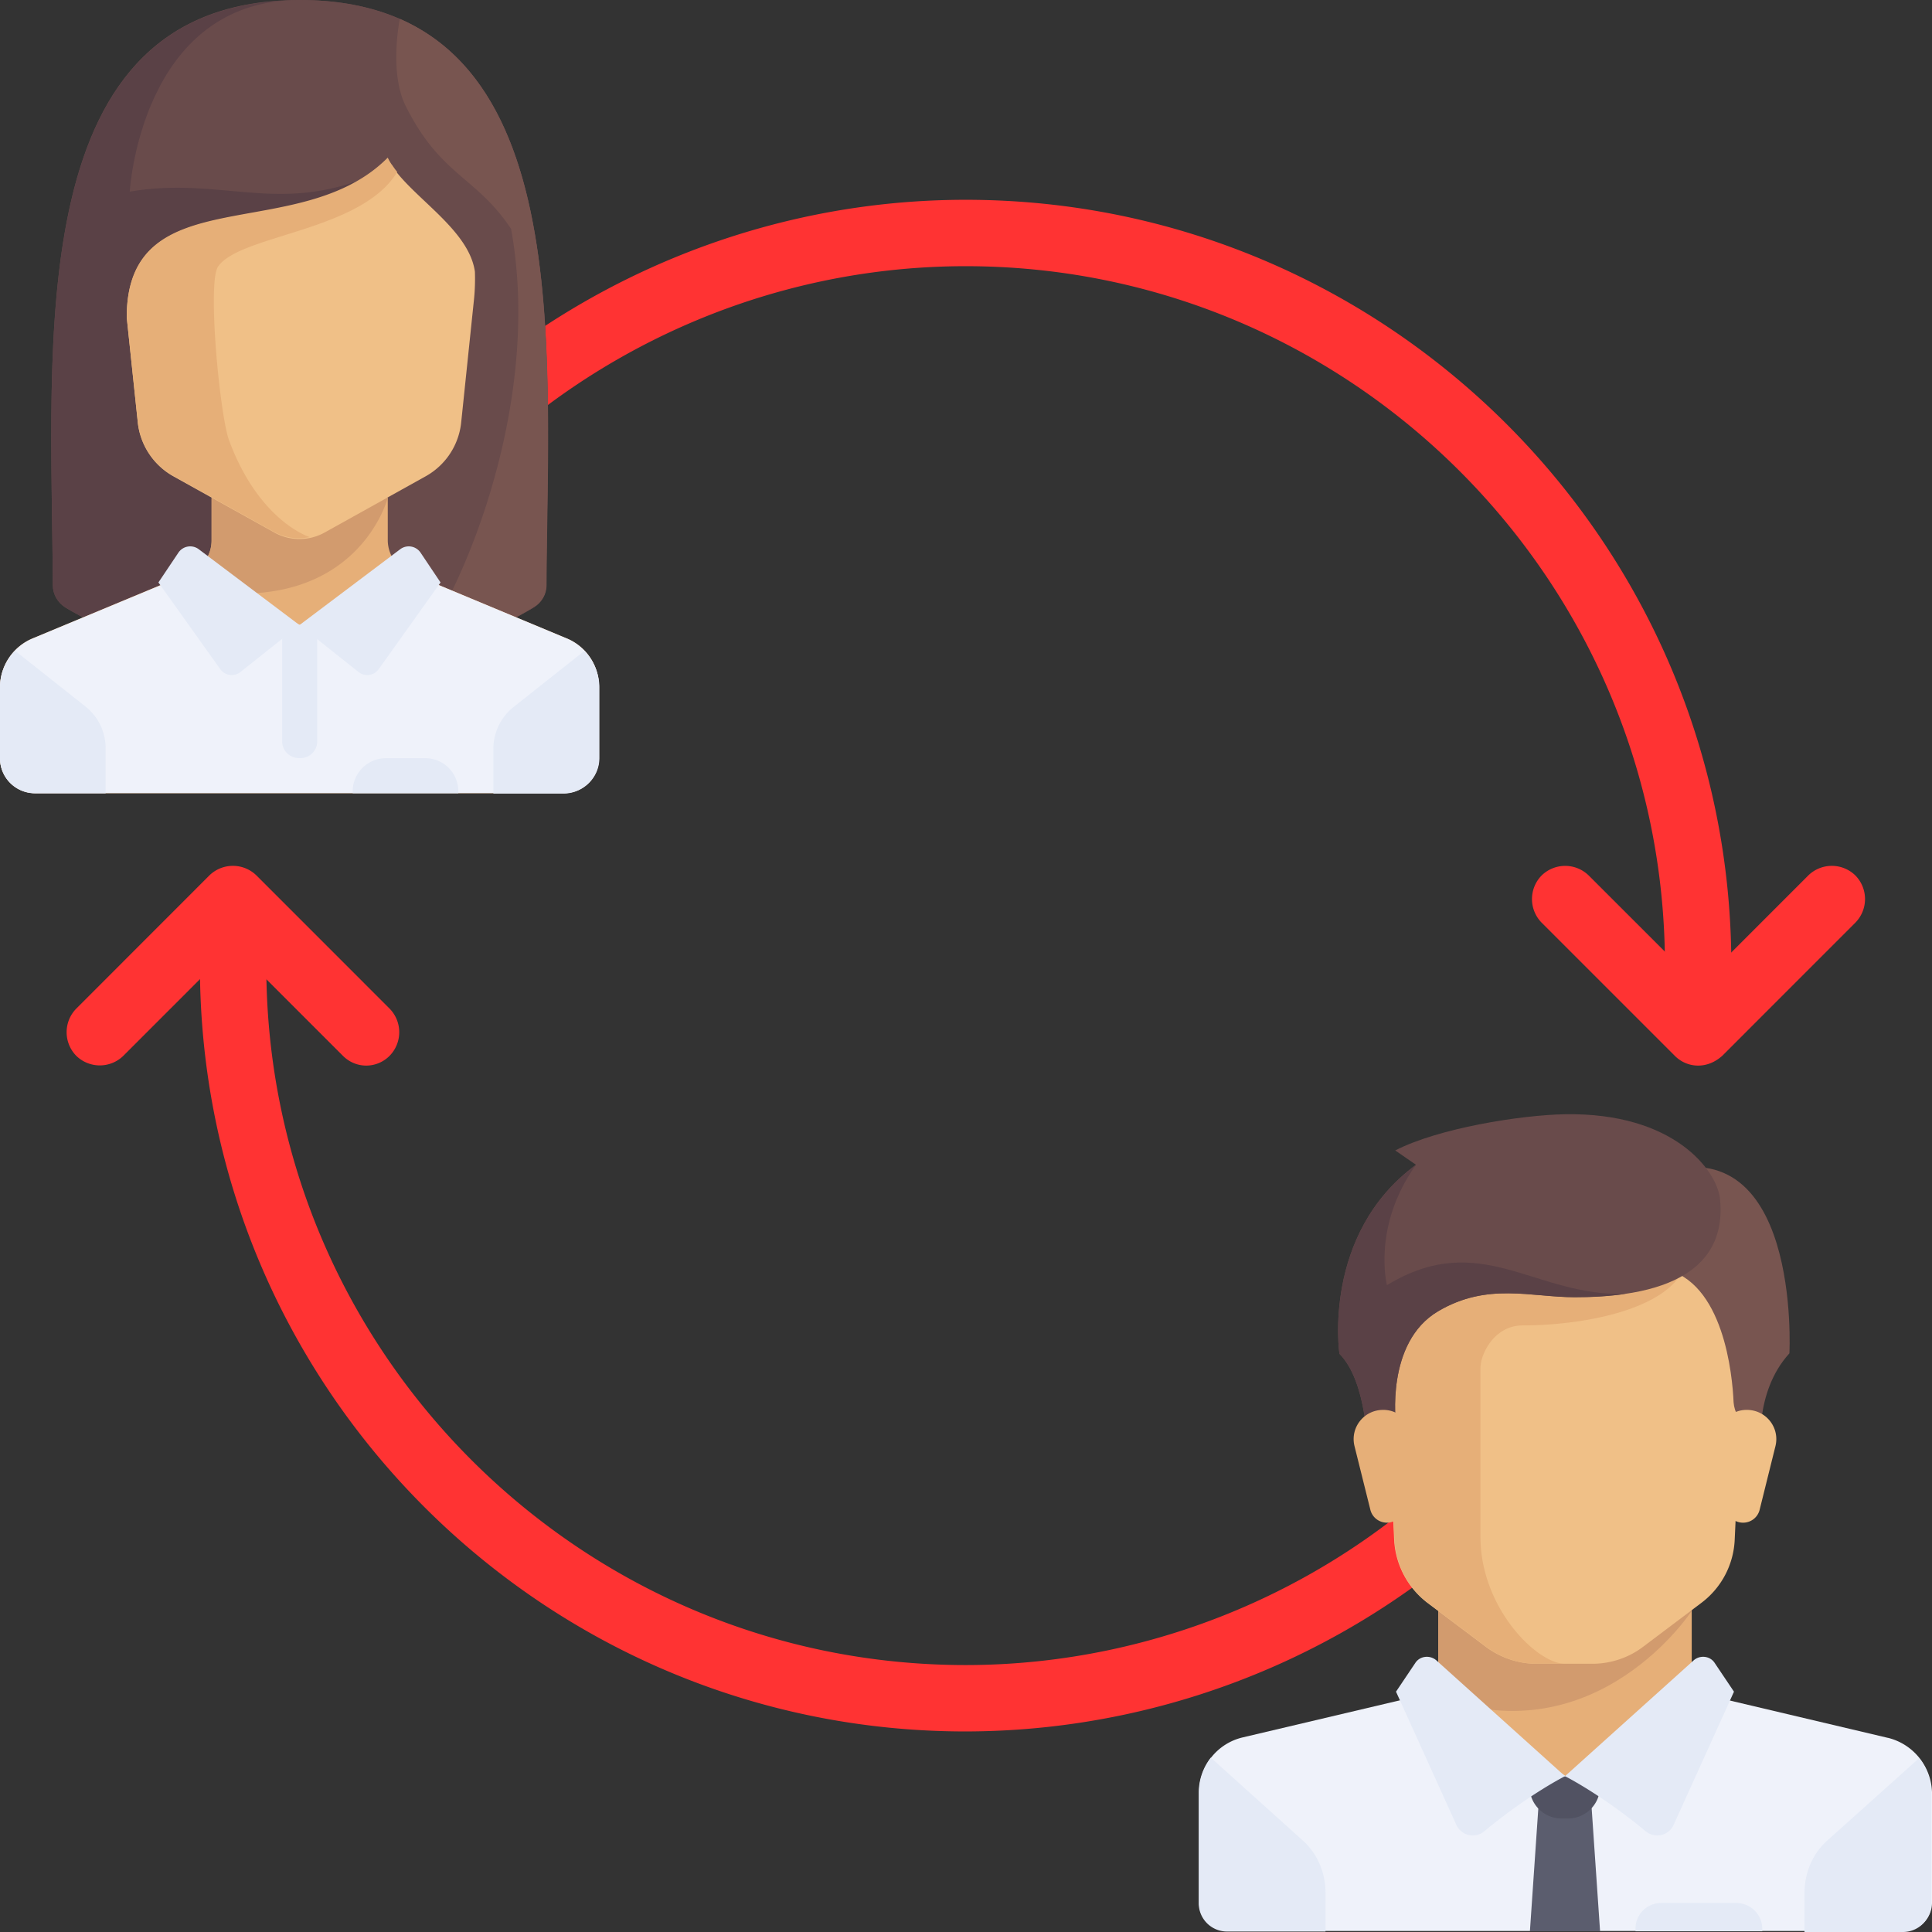<svg width="82" height="82" viewBox="0 0 82 82" xmlns="http://www.w3.org/2000/svg" xmlns:xlink="http://www.w3.org/1999/xlink" xmlns:figma="http://www.figma.com/figma/ns"><rect x="0" y="0" width="82" height="82" fill="#333333" stroke="none"/><title>ÐÐ½Ð´Ð¸Ð²Ð¸Ð´ÑÐ°Ð»ÑÐ½ÑÐµ Ð·Ð°Ð½ÑÑÐ¸Ñ</title><desc>Created using Figma</desc><g figma:type="canvas"><g figma:type="frame"><g figma:type="frame" fill="#F33"><use xlink:href="#a" transform="translate(12.629 8.48)" figma:type="vector"/><use xlink:href="#b" transform="translate(8.485 39.58)" figma:type="vector"/></g><use xlink:href="#c" transform="translate(61.044 67.62)" fill="#E6AF78" figma:type="vector"/><use xlink:href="#d" transform="translate(50.894 71.71)" fill="#EFF2FA" figma:type="vector"/><use xlink:href="#e" transform="translate(61.044 67.62)" fill="#D29B6E" figma:type="vector"/><use xlink:href="#f" transform="translate(58.642 53.87)" fill="#F0C087" figma:type="vector"/><use xlink:href="#g" transform="translate(58.658 53.87)" fill="#E6AF78" figma:type="vector"/><g figma:type="frame" fill="#E4EAF6"><use xlink:href="#h" transform="translate(76.589 74.62)" figma:type="vector"/><use xlink:href="#i" transform="translate(50.878 74.6)" figma:type="vector"/></g><use xlink:href="#j" transform="translate(64.934 76.59)" fill="#5B5D6E" figma:type="vector"/><use xlink:href="#k" transform="translate(64.918 75.39)" fill="#515262" figma:type="vector"/><g figma:type="frame" fill="#E4EAF6"><use xlink:href="#l" transform="translate(59.251 70.32)" figma:type="vector"/><use xlink:href="#m" transform="translate(66.423 70.32)" figma:type="vector"/></g><use xlink:href="#n" transform="translate(70.041 49.53)" fill="#785550" figma:type="vector"/><use xlink:href="#o" transform="translate(72.896 59.84)" fill="#F0C087" figma:type="vector"/><use xlink:href="#p" transform="translate(56.793 47.29)" fill="#694B4B" figma:type="vector"/><use xlink:href="#q" transform="translate(56.793 49.44)" fill="#5A4146" figma:type="vector"/><use xlink:href="#r" transform="translate(57.453 59.84)" fill="#E6AF78" figma:type="vector"/><use xlink:href="#s" transform="translate(69.417 80.77)" fill="#E4EAF6" figma:type="vector"/><use xlink:href="#t" transform="translate(2.176)" fill="#694B4B" figma:type="vector"/><use xlink:href="#u" transform="translate(2.176 .03)" fill="#5A4146" figma:type="vector"/><use xlink:href="#v" transform="translate(5.507)" fill="#694B4B" figma:type="vector"/><use xlink:href="#w" transform="translate(16.82 .8)" fill="#785550" figma:type="vector"/><use xlink:href="#x" transform="translate(0 21.13)" fill="#E6AF78" figma:type="vector"/><use xlink:href="#y" transform="translate(0 24.41)" fill="#EFF2FA" figma:type="vector"/><use xlink:href="#z" transform="translate(7.012 21.13)" fill="#D29B6E" figma:type="vector"/><g figma:type="frame" fill="#E4EAF6"><use xlink:href="#A" transform="translate(0 27.62)" figma:type="vector"/><use xlink:href="#B" transform="translate(20.94 27.63)" figma:type="vector"/><use xlink:href="#C" transform="translate(11.975 26.54)" figma:type="vector"/><use xlink:href="#D" transform="translate(6.724 23.19)" figma:type="vector"/><use xlink:href="#E" transform="translate(12.711 23.19)" figma:type="vector"/></g><use xlink:href="#F" transform="translate(5.379 6.74)" fill="#F0C087" figma:type="vector"/><use xlink:href="#G" transform="translate(5.379 6.69)" fill="#E6AF78" figma:type="vector"/><use xlink:href="#H" transform="translate(14.969 32.18)" fill="#E4EAF6" figma:type="vector"/><g figma:type="frame" fill="#F33"><use xlink:href="#I" transform="translate(2.826 36.75)" figma:type="vector"/><use xlink:href="#J" transform="translate(65.022 36.75)" figma:type="vector"/></g></g></g><defs><path id="a" d="M59.445 33.908a1.41 1.41 0 0 1-1.409-1.409c0-16.362-13.32-29.681-29.681-29.681-10.566 0-20.412 5.683-25.711 14.84a1.413 1.413 0 0 1-1.937.513 1.41 1.41 0 0 1-.512-1.938C6.005 6.228 16.78 0 28.355 0c17.93 0 32.499 14.585 32.499 32.499a1.4 1.4 0 0 1-1.409 1.409z"/><path id="b" d="M32.499 33.908C14.569 33.908 0 19.339 0 1.408 0 .625.64 0 1.409 0c.768 0 1.409.64 1.409 1.409 0 16.361 13.32 29.681 29.681 29.681 8.197 0 16.121-3.442 21.709-9.445a1.402 1.402 0 0 1 2-.064 1.4 1.4 0 0 1 .065 2 32.637 32.637 0 0 1-23.774 10.327z"/><path id="c" d="M10.758 4.178V0H0v4.178l5.38 4.787 5.378-4.787z"/><path id="d" d="M29.233 2.05L21.837.303a1.023 1.023 0 0 1-.304-.128l-5.988 3.49L9.782 0a1.12 1.12 0 0 1-.545.288L1.841 2.033A2.396 2.396 0 0 0 0 4.355v4.69a1.2 1.2 0 0 0 1.2 1.201h28.706a1.2 1.2 0 0 0 1.2-1.2V4.354a2.457 2.457 0 0 0-1.873-2.306z"/><path id="e" d="M0 0v4.419C6.772 6.868 10.758.752 10.758.752V0H0z"/><path id="f" d="M0 0l.528 11.463a3.597 3.597 0 0 0 1.425 2.705l2.466 1.857c.624.465 1.376.72 2.145.72h2.385c.769 0 1.537-.255 2.146-.72l2.465-1.857a3.547 3.547 0 0 0 1.425-2.705L15.513 0H0z"/><path id="g" d="M5.971 2.385c2.386 0 5.972-.592 6.836-2.385H0l.528 11.463a3.597 3.597 0 0 0 1.425 2.705l2.466 1.857c.624.465 1.376.72 2.145.72h1.2c-1.2 0-3.586-2.385-3.586-5.378V4.194c0-.608.593-1.809 1.793-1.809z"/><path id="h" d="M.993 3.474L4.867 0c.32.416.512.929.512 1.489v4.69a1.2 1.2 0 0 1-1.2 1.201H0V5.731c0-.88.352-1.697.993-2.257z"/><path id="i" d="M4.387 3.49L.512 0A2.43 2.43 0 0 0 0 1.489v4.69A1.2 1.2 0 0 0 1.2 7.38h4.18V5.731c0-.864-.353-1.68-.993-2.241z"/><path id="j" d="M2.978 5.38H0L.368 0H2.61l.368 5.38z"/><path id="k" d="M2.994 0H0v.432a1.36 1.36 0 0 0 1.36 1.361h.273a1.36 1.36 0 0 0 1.36-1.36V0z"/><path id="l" d="M1.713.152l5.46 4.915s-1.538.769-3.427 2.338a.763.763 0 0 1-1.184-.272L0 1.48.816.265c.193-.305.625-.353.897-.113z"/><path id="m" d="M5.46.152L0 5.067s1.537.769 3.426 2.338a.763.763 0 0 0 1.185-.272L7.172 1.48 6.356.265C6.164-.04 5.73-.088 5.459.152z"/><path id="n" d="M0 .37l.56 3.954c2.562.512 2.93 4.53 2.978 5.667.016.208.08.417.192.577l.977 1.52s-.336-2.497 1.2-4.178c0 .016.529-9.926-5.907-7.54z"/><path id="o" d="M2.46 1.537l-.672 2.705a.721.721 0 0 1-.705.545.726.726 0 0 1-.72-.625L.01 1.392A1.237 1.237 0 0 1 1.243 0C2.06 0 2.652.752 2.46 1.537z"/><path id="p" d="M2.426 1.539l.88.608c-4.002 2.946-3.25 8.02-3.25 8.02 1.2 1.201 1.2 4.18 1.2 4.18l1.202-1.201S1.993 9.688 4.25 8.359c2.097-1.233 3.922-.593 5.795-.593 5.011 0 6.404-1.889 6.164-4.178-.128-1.185-1.938-3.666-6.58-3.586-1.873.032-5.38.592-7.204 1.537z"/><path id="q" d="M2.073 5.107S1.433 2.61 3.306 0C-.696 2.946.056 8.02.056 8.02c1.2 1.201 1.2 4.18 1.2 4.18l1.202-1.202S1.993 7.54 4.25 6.212c2.097-1.233 3.922-.593 5.795-.593.817 0 1.52-.048 2.161-.144-3.874.128-6.147-2.785-10.134-.368z"/><path id="r" d="M.036 1.537L.71 4.242c.08.32.368.545.704.545a.726.726 0 0 0 .72-.625l.353-2.77A1.237 1.237 0 0 0 1.253 0C.437 0-.156.752.036 1.537z"/><path id="s" d="M4.29 0h-3.2A1.08 1.08 0 0 0 0 1.089V1.2h5.38v-.112A1.1 1.1 0 0 0 4.29 0z"/><path id="t" d="M10.536 0C-1.295 0 .018 14.408.066 24.83c0 .4.208.753.544.961 1.313.785 4.915 2.642 9.926 2.642 5.01 0 8.613-1.857 9.926-2.642.336-.208.544-.56.544-.96C21.07 14.408 22.383 0 10.536 0z"/><path id="u" d="M9.783 0C-1.232.608.017 14.6.065 24.799c0 .4.208.752.545.96 1.312.785 4.914 2.642 9.925 2.642L13.53 7.444"/><path id="v" d="M7.204 0C.464 0 0 8.133 0 8.133c3.874-.657 6.26.976 10.198-.657L7.204 28.433c5.011 0 8.613-1.857 9.926-2.642.336-.208.544-.56.544-.96C17.738 14.408 19.051 0 7.204 0z"/><path id="w" d="M6.378 24.03C6.426 15.065 7.386 3.17.15 0 .022.656-.202 2.481.39 3.682c1.49 2.994 2.994 2.994 4.483 5.235 1.489 8.229-2.866 16.97-4.307 18.155 2.562-.608 4.403-1.57 5.251-2.097a1.06 1.06 0 0 0 .56-.945z"/><path id="x" d="M24.062 5.971l-6.676-2.785a1.514 1.514 0 0 1-.928-1.377V0H8.98v1.81a1.48 1.48 0 0 1-.928 1.376L1.377 5.97A2.251 2.251 0 0 0 0 8.037v3.01c0 .832.672 1.488 1.489 1.488h22.445c.832 0 1.489-.672 1.489-1.489V8.053a2.218 2.218 0 0 0-1.36-2.082z"/><path id="y" d="M24.062 2.69L17.61 0l-4.883 2.113L7.845 0 1.377 2.69A2.251 2.251 0 0 0 0 4.755v3.01c0 .832.672 1.488 1.489 1.488h22.445c.832 0 1.489-.672 1.489-1.488V4.77a2.218 2.218 0 0 0-1.36-2.081z"/><path id="z" d="M9.446 0H1.969v1.81a1.48 1.48 0 0 1-.928 1.376L0 3.618C7.989 5.668 9.446 0 9.446 0z"/><path id="A" d="M3.65 2.385L.64 0C.24.416 0 .96 0 1.569v2.994c0 .832.672 1.489 1.489 1.489h2.994V4.13a2.26 2.26 0 0 0-.833-1.745z"/><path id="B" d="M4.499 4.547V1.553C4.499.96 4.259.4 3.859 0L.848 2.385A2.272 2.272 0 0 0 0 4.13v1.922h2.994c.832-.016 1.505-.689 1.505-1.505z"/><path id="C" d="M.784 5.635h-.08A.71.71 0 0 1 0 4.931V0h1.489v4.93a.71.71 0 0 1-.705.705z"/><path id="D" d="M5.987 3.34L1.713.122a.604.604 0 0 0-.865.144L0 1.531l2.626 3.682a.598.598 0 0 0 .864.112L5.987 3.34z"/><path id="E" d="M0 3.34L4.274.122a.604.604 0 0 1 .865.144l.848 1.265-2.625 3.682a.598.598 0 0 1-.865.112L0 3.34z"/><path id="F" d="M11.079 0C7.332 3.746 0 .752 0 6.74l.464 4.402a2.98 2.98 0 0 0 1.521 2.338l4.259 2.37a2.2 2.2 0 0 0 2.177 0l4.258-2.37a2.967 2.967 0 0 0 1.521-2.338l.545-5.235a8.73 8.73 0 0 0 .032-1.12C14.505 2.882 11.83 1.489 11.079 0z"/><path id="G" d="M0 6.772l.464 4.402a2.98 2.98 0 0 0 1.521 2.338l4.259 2.37a2.191 2.191 0 0 0 1.52.223S5.62 15.45 4.34 11.991c-.385-1.057-.929-6.676-.465-7.364.929-1.361 6.084-1.49 7.605-4.019a3.248 3.248 0 0 1-.21-.288l-.016-.016A1.885 1.885 0 0 1 11.078 0C7.332 3.778 0 .784 0 6.772z"/><path id="H" d="M3.074 0H1.409A1.41 1.41 0 0 0 0 1.409v.08h4.483v-.08A1.4 1.4 0 0 0 3.073 0z"/><path id="I" d="M12.72 8.477c-.369 0-.721-.144-.993-.416L7.068 3.402 2.41 8.061a1.43 1.43 0 0 1-2 0 1.43 1.43 0 0 1 0-2.001L6.058.408a1.43 1.43 0 0 1 2.002 0l5.651 5.652a1.43 1.43 0 0 1 0 2 1.394 1.394 0 0 1-.993.417z"/><path id="J" d="M7.052 8.477c-.368 0-.72-.144-.992-.416L.408 2.409a1.43 1.43 0 0 1 0-2 1.43 1.43 0 0 1 2.001 0l4.66 4.658L11.726.408a1.43 1.43 0 0 1 2.001 0 1.43 1.43 0 0 1 0 2.001l-5.65 5.652c-.304.272-.657.416-1.025.416z"/></defs></svg>